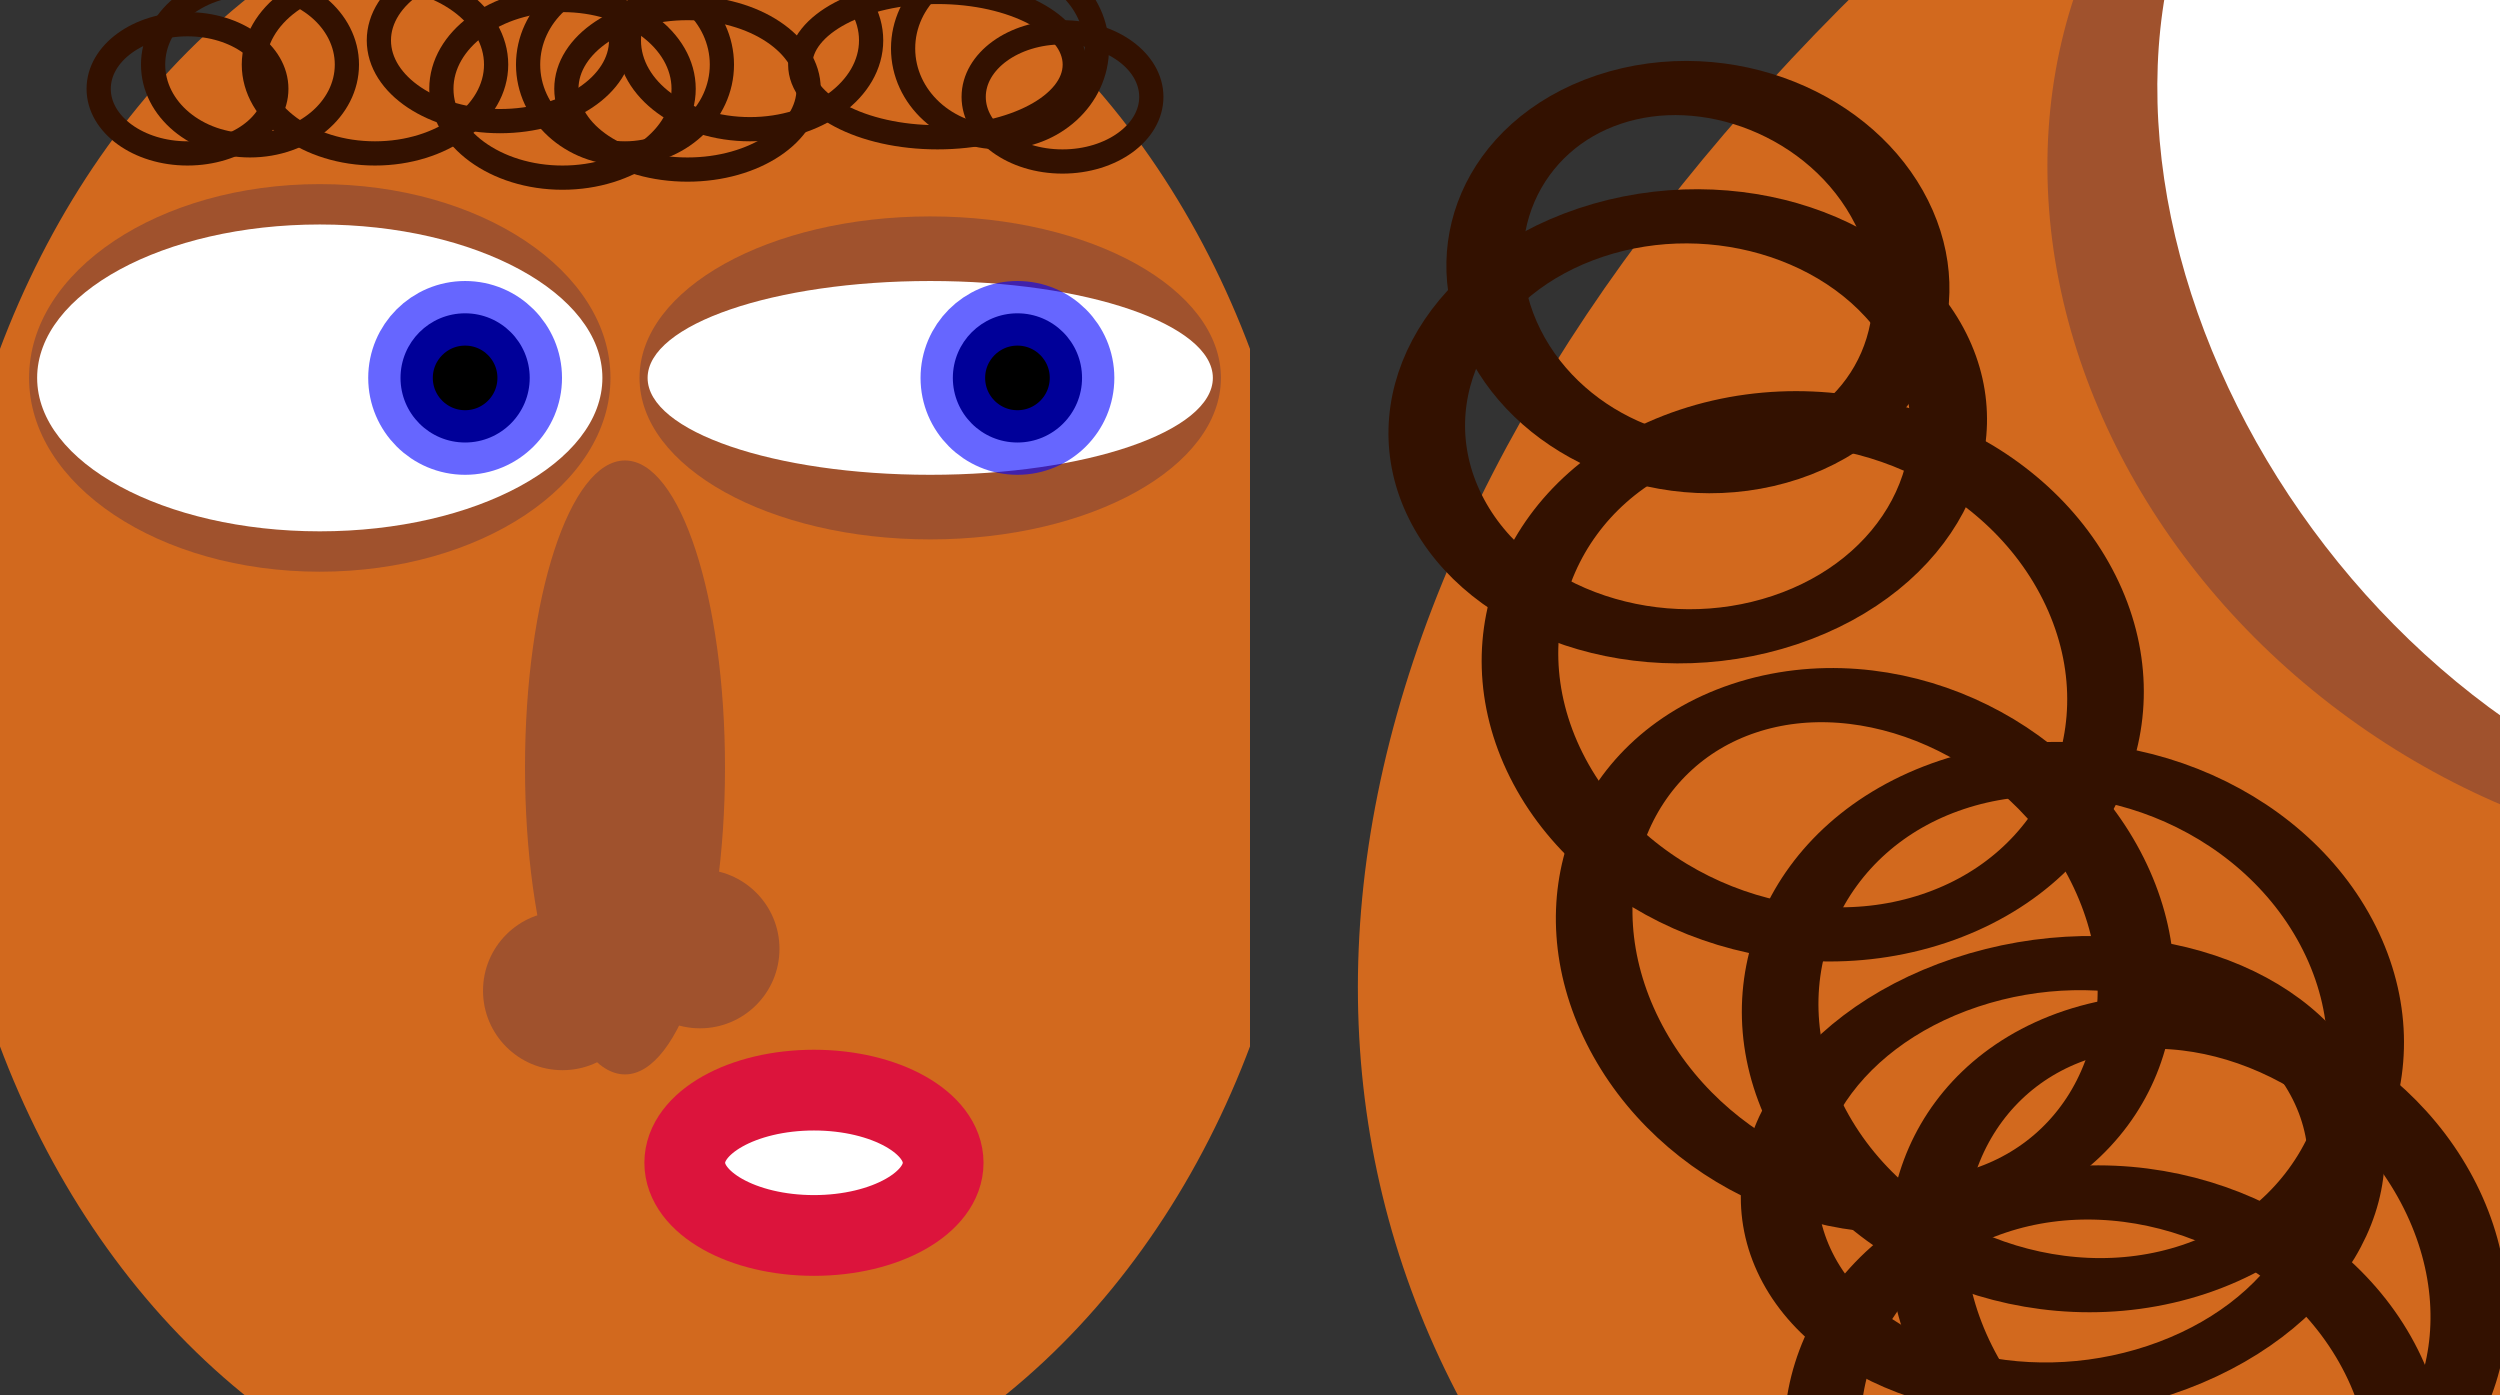 <svg xmlns="http://www.w3.org/2000/svg" xml:lang="en"
     xmlns:xlink="http://www.w3.org/1999/xlink"
     width="8.6in" height="4.8in">
    <rect width="100%" height="100%" fill="#333333" stroke="none"/>
    <title>Quizzical Elliptical Face, 
        before and after passing through the matrix</title>
    <svg width="4.3in" height="4.8in">
    <g id="face">
        <ellipse fill="chocolate"
                 rx="55%" ry="60%" cx="50%" cy="50%" />
        <g fill="sienna">
            <ellipse cx="1.1in" cy="1.3in" rx="1in" ry="48pt" />
            <ellipse cx="3.2in" cy="1.3in" rx="1in" ry="40pt" />
            <ellipse cx="50%" cy="55%" rx="8%" ry="22%" />
            <circle cx="45%" cy="71%" r="6%"/>
            <circle cx="56%" cy="68%" r="6%"/>
        </g>
        <g fill="white">
            <ellipse cx="1.1in" cy="1.3in" rx="70pt" ry="38pt" />
            <ellipse cx="3.2in" cy="1.3in" rx="70pt" ry="24pt" />
        </g>
        <g fill="black" 
           stroke="blue" stroke-width="16pt" stroke-opacity="0.6">
            <circle cx="1.6in" cy="1.3in" r="16pt" />
            <circle cx="3.5in" cy="1.3in" r="16pt" />
        </g>
        <ellipse fill="white"
                 stroke="crimson" stroke-width="20pt"
                 cx="2.8in" cy="4in" rx="32pt" ry="18pt" />
        <g fill="none" stroke="#310" stroke-width="6pt">
          <ellipse cx="45%" cy="22pt" rx="30pt" ry="22pt" />
          <ellipse cx="40%" cy="10pt" rx="30pt" ry="20pt" />
          <ellipse cx="30%" cy="16pt" rx="30pt" ry="22pt" />
          <ellipse cx="20%" cy="16pt" rx="24pt" ry="20pt" />
          <ellipse cx="15%" cy="22pt" rx="22pt" ry="16pt" />
          <ellipse cx="50%" cy="16pt" rx="24pt" ry="22pt" />
          <ellipse cx="55%" cy="22pt" rx="30pt" ry="20pt" />
          <ellipse cx="60%" cy="10pt" rx="30pt" ry="22pt" />
          <ellipse cx="75%" cy="16pt" rx="34pt" ry="18pt" />
          <ellipse cx="80%" cy="12pt" rx="24pt" ry="22pt" />
          <ellipse cx="85%" cy="24pt" rx="22pt" ry="16pt" />
        </g>
    </g>
    </svg>
    <svg x="4.3in" width="4.3in" height="4.8in">
        <use xlink:href="#face" transform="matrix(1,2,3,-1,-2,-3)" />
    </svg>
</svg>
